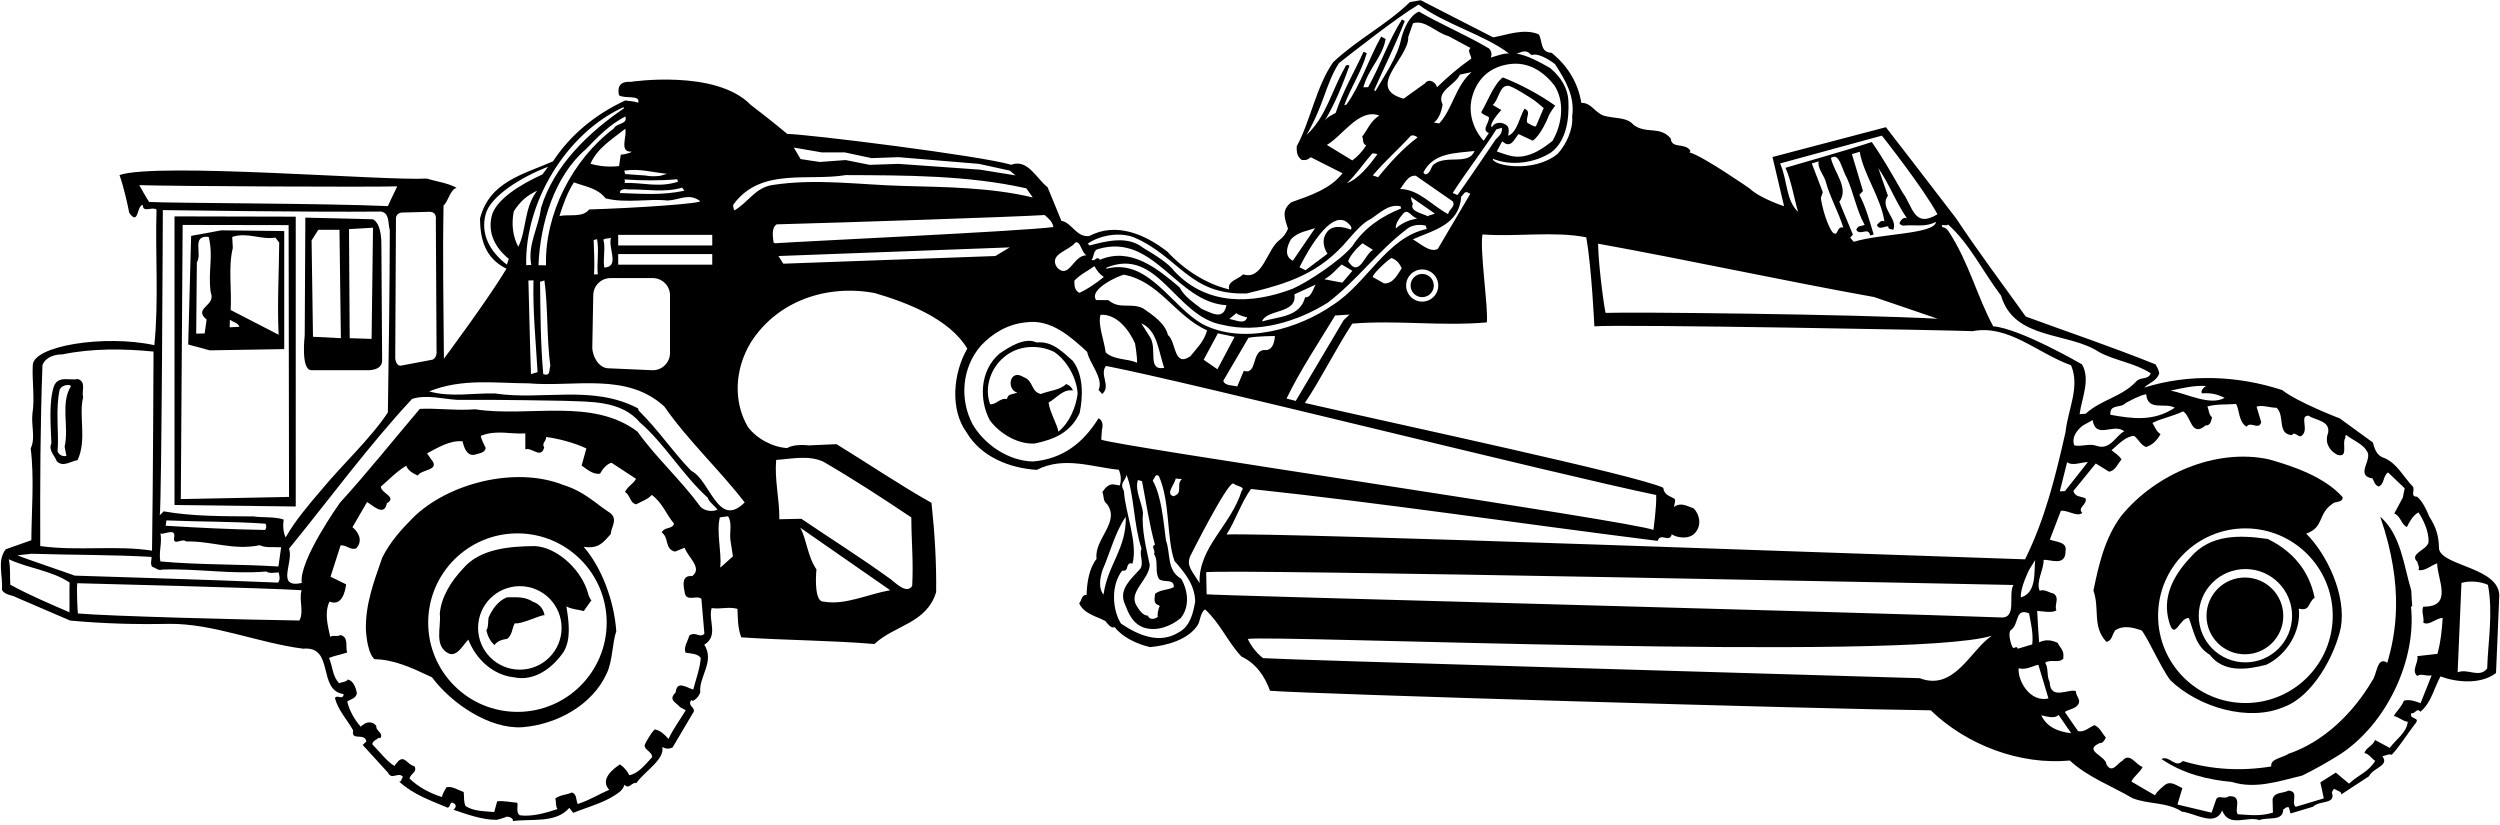 <?xml version="1.0" encoding="UTF-8"?>
<svg xmlns="http://www.w3.org/2000/svg" xmlns:xlink="http://www.w3.org/1999/xlink" width="521pt" height="172pt" viewBox="0 0 521 172" version="1.1">
<g id="surface1">
<path style=" stroke:none;fill-rule:nonzero;fill:rgb(0%,0%,0%);fill-opacity:1;" d="M 508.297 114.434 C 508.246 111.68 507.738 109.984 506.262 107.66 C 505.66 106.137 504.785 104.41 503.738 103.52 C 502.316 103.52 503.191 102.406 502.918 101.496 C 500.645 99.125 499.438 96.293 496.434 95.277 C 495.203 94.723 494.754 93.227 494.523 92.23 L 487.617 87.203 C 487.617 87.203 478.789 83.82 475.617 81.293 C 466.328 78.262 456.188 77.832 446.848 80.777 C 447.891 79.754 449.492 79.414 449.992 77.773 C 449.805 76.906 449.559 76.555 449.23 75.945 C 440.027 72.246 431.422 69.363 422.164 65.969 C 417.746 59.77 412.43 52.703 407.633 45.484 C 402.863 39.215 393.02 26.508 393.02 26.508 L 369.387 32.723 L 371.801 42.969 C 371.801 42.969 366.859 41.402 364.578 39.246 C 364.578 39.246 354.801 32.457 352.109 31.773 L 352.289 31.434 C 351.184 29.637 348.363 31.125 348.172 28.84 C 345.887 26.188 343.164 28 340.449 26.047 C 339.078 24.328 336.289 24.738 334.18 24.094 C 332.246 23.328 331.594 21.395 329.551 21.438 C 328.855 17.246 326.746 13.762 323.363 11.012 C 320.98 10.879 321.516 8.871 320.727 7.191 C 317.688 5.832 314.074 7.273 311.176 7.785 L 296.07 0.043 L 293.844 0.426 C 288.66 5.391 283.102 8.035 277.836 12.953 C 274.305 17.988 273.141 25.105 270.223 30.527 C 270.23 31.73 270.27 32.57 271.277 33.336 C 272.156 33.426 272.484 33.328 273.168 32.766 L 279.781 36.105 C 277.273 39.344 273.145 40.727 269.102 42.152 C 266.918 43.875 267.793 45.602 268.418 47.684 C 268.004 48.66 267.395 49.48 266.582 50.082 C 263.984 52.07 263.148 58.496 259.055 57.172 C 258.098 58.238 255.703 58.531 256.164 60.312 C 251.359 59.199 246.676 56.133 243.297 52.461 C 238.566 48.77 232.555 46.246 226.98 49.195 C 224.305 49.504 223.367 46.379 221.203 46.035 L 218.316 39.02 C 216.004 37.23 214.172 33.023 210.73 34.34 C 204.637 32.48 168.199 27.945 164.066 27.91 C 161.676 25.859 156.422 21.828 156.422 21.828 C 149.137 14.359 131.414 17.059 131.414 17.059 C 129.395 16.953 128.594 17.832 128.984 19.844 C 130.23 20.68 133.48 19.66 133.004 21.406 C 132.133 21.102 131.27 21.074 130.309 20.938 C 124.133 23.785 118.887 28.062 115.234 33.633 C 109.02 36.352 101.984 37.867 100.031 45.555 C 100.074 49.945 101.141 53.844 105.551 55.996 C 101.723 62.398 92.512 74.754 92.512 74.754 C 92.434 63.629 92.23 53.961 92.434 42.824 C 93.406 42.035 93.828 39.426 95.168 39.164 C 93.52 38.168 91.012 37.855 88.902 37.211 C 80.754 37.742 32.688 33.785 24.902 36.48 C 25.66 38.523 26.609 42.574 26.926 44.328 C 28.926 47.203 28.453 42.805 29.77 42.691 C 29.738 44.477 31.699 42.965 32.621 43.68 C 32.328 52.859 33.113 62.562 32.164 71.934 C 21.82 69.68 6.711 72.055 6.824 76.211 C 6.668 79.238 7.262 83.109 6.762 86.168 C 6.469 88.742 7.449 91.289 6.395 93.453 C 7.176 99.605 6.562 106.535 6.531 112.582 L 1.203 114.465 C -0.699 116.883 0.672 120.023 0.391 122.875 C 0.957 124.055 2.488 123.949 3.441 124.516 L 14.613 129.324 C 21.477 129.961 28.234 130.156 35.266 130.008 C 44.477 129.938 53.629 133.934 63.164 135.188 C 69.789 134.547 66.066 143.902 71.617 144.648 C 71.469 146.043 70.195 144.648 69.805 145.477 C 70.398 147.926 72.379 150.027 73.605 152.215 C 73.105 154.566 75.984 152.566 76.355 154.516 L 75.582 155.242 L 80.871 161.039 C 81.641 162.652 82.988 160.758 83.965 161.883 L 83.781 162.223 C 83.645 162.477 83.633 162.906 83.203 162.895 C 86.156 165.629 89.859 166.859 93.281 168.316 C 93.906 168.27 93.738 166.758 94.578 167.43 C 95.215 167.664 94.977 168.516 94.473 168.738 C 97.242 169.684 100.434 170.855 103.488 170.859 C 104.094 170.75 105.379 170.293 105.379 170.293 C 105.32 170.098 106.973 170.168 106.902 171.109 C 110.789 170.582 115.859 171.617 118.645 168.363 L 119.453 169.398 C 123.066 167.961 126.641 167.098 129.312 164.875 C 130.242 163.957 130.047 163.305 130.211 163.613 C 131.195 164.523 131.586 162.988 132.633 163.168 C 134.43 160.641 138.5 158.352 138.043 155.652 C 138.676 156.098 139.387 156.098 140.145 155.801 L 144.383 148.633 C 145.32 147.5 143.094 147.176 144.059 145.891 L 144.395 146.074 C 145.074 145.727 145.605 145.141 145.934 144.336 C 145.578 141.031 149.031 137.863 146.77 134.355 C 149.836 132.512 147.523 129.301 148.309 126.723 C 150.172 127.016 151.828 126.375 153.684 126.883 C 153.773 128.844 153.719 130.777 154.473 132.82 C 163.75 133.445 172.977 133.441 182.227 134.211 C 186.5 130.23 193.09 129.957 195.094 123.391 C 195.172 117.262 194.797 111.051 194.121 104.793 C 187.461 101.043 180.773 96.52 174.332 92.562 L 168.516 92.82 C 168.516 92.82 165.559 92.43 164.066 93.375 C 161.039 93.219 157.648 91.395 155.852 88.953 C 152.781 83.699 153.094 76.934 156.465 71.375 C 161.906 62.781 172.188 59.195 182.266 61.066 C 188.879 62.988 197.855 66.395 201.582 72.66 C 198.633 77.734 197.934 85.332 201.426 90.102 C 204.457 95.227 210.41 97.559 216.059 97.922 C 221.781 94.992 227.754 97.391 233.16 97.895 C 233.645 99.027 233.695 100.148 233.363 101.172 L 232.316 100.988 C 231.164 100.695 230.316 101.66 229.73 102.547 C 230.133 103.418 229.781 104.379 230.688 105.027 C 233.543 108.855 227.977 112.305 228.52 116.473 C 226.973 118.426 226.52 121.402 226.441 123.984 C 225.414 123.867 225.441 125.137 224.906 125.723 C 225.852 127.922 228.566 128.457 230.348 129.414 C 230.801 129.988 231.629 131.086 232.285 130.676 C 233.922 132.812 236.895 134.191 239.648 134.855 C 242.906 134.586 247.523 133.414 249.574 130.312 C 250.16 129.426 250.125 127.66 251.137 127.004 C 254.258 129.828 255.879 133.812 258.695 136.801 C 261.77 138.293 263.523 140.82 264.676 143.953 C 271.973 144.602 379.785 147.785 402.367 148.031 C 409.875 155.289 421 159.473 431.355 158.492 C 435.02 161.938 440.039 163.766 444.438 166.352 C 447.82 167.676 451.621 167.102 454.723 169.152 C 457.512 169.453 461.598 172.414 463.102 168.91 C 464.559 172.59 468.254 169.988 470.871 170.906 C 472.504 170.203 475.809 171.27 475.82 168.707 C 476.477 168.297 476.465 168.125 477 168.25 L 477.344 169.531 L 482.035 168.121 C 483.387 166.719 486.887 167.727 485.953 165.098 C 486.176 164.887 486.168 164.395 486.531 164.426 C 486.996 164.785 488.195 164.992 487.875 165.586 L 493.691 161.777 C 494.562 159.957 498.016 159.629 496.48 157.602 C 497.152 157.473 497.875 157.043 498.449 157.297 C 500.16 155.434 501.59 153.086 503.223 150.965 C 504.711 149.309 501.957 150.066 502.516 148.617 C 503.371 148.859 503.629 147.359 504.418 148.332 C 506.738 146.355 507.258 143.359 508.598 140.969 C 511.875 142.188 516.934 142.727 520.172 140.262 L 520.836 124.512 C 521.305 118.266 509.035 118.055 508.297 114.434 Z M 171.672 125.379 C 169.836 125.555 169.938 120.789 170.148 118.664 C 168.273 115.965 168.043 112.129 166.754 109.957 C 173.203 114.41 179.059 118.543 185.512 122.996 C 180.859 123.828 176.098 126.18 171.672 125.379 Z M 161.754 95.844 C 164.621 95.691 168.457 94.754 171.598 96.223 C 177.961 99.922 183.617 103.617 189.922 107.832 C 189.938 113.082 190.383 116.922 190.098 122.121 C 188.926 123.895 186.633 121.457 185.539 120.652 C 179.367 116.184 173.16 112.297 167.004 108.113 L 162.418 108.211 C 162.441 103.801 161.391 100.07 161.754 95.844 Z M 459.746 80.453 C 459.242 80.676 458.465 81.621 458.926 81.977 C 460.801 81.84 462.105 82.16 463.609 82.914 C 460.566 84.609 455.91 82.102 452.359 81.395 C 454.566 80.945 457.406 80.234 459.746 80.453 Z M 447.262 82.145 C 447.578 85.812 451.234 83.793 453.223 84.969 C 448.785 87.934 444.246 87.238 439.816 86.441 C 439.543 84.109 442.117 85.109 442.922 84.016 C 444.035 83.469 445.594 82.504 447.262 82.145 Z M 432.289 92.82 C 431.633 91.102 432.883 89.59 434.094 88.656 L 436.105 87.555 C 436.777 91.684 440.586 88.055 442.703 89.902 C 441.227 90.418 439.809 93.969 436.934 92.914 C 435.488 92.355 433.809 93.145 432.289 92.82 Z M 435.109 96.301 L 430.328 102.355 L 429.27 102.391 L 430.785 96.324 C 431.965 97.176 433.691 96.305 435.109 96.301 Z M 405.961 46.766 C 410.527 50.863 413.133 56.469 417.023 61.621 C 419.758 70.953 431.062 69.117 437.453 73.375 C 440.844 75.199 444.875 75.621 448.23 77.805 C 447.605 79.273 446.145 78.434 445.188 79.5 C 442.121 82.766 437.934 83.242 434.641 86.219 L 433.387 86.312 C 433.855 82.906 435.691 79.09 433.895 75.938 C 433.895 75.938 420.992 68.449 415.391 68.004 C 412.09 61.969 410.324 54.688 406.129 48.277 C 405.387 47.223 404.863 47.379 404.863 47.379 C 404.078 46.41 405.836 47.301 405.961 46.766 Z M 370.973 34.059 L 392.191 28.266 C 392.191 28.266 400.973 39.391 403.766 44.656 C 398.836 47.629 398.672 43.062 396.52 40.16 C 394.309 36.352 392.574 33.18 390.078 29.598 C 383.941 31.613 374.586 34.203 372.09 34.973 C 373.281 37.523 373.973 41.68 374.715 44.152 C 372.121 41.664 372.562 37.699 370.973 34.059 Z M 383.316 42.066 C 385.426 39.16 382.188 35.945 381.551 32.871 L 382.266 32.656 C 383.469 32.648 383.984 35.547 384.848 36.992 C 386.262 40.047 386.898 43.828 388.594 46.871 C 387.77 47.191 387.195 46.938 386.844 47.895 C 387.684 49.273 389.316 47.152 389.754 49.078 L 390.473 48.863 C 389.551 45.805 388.797 43.047 387.492 40.598 L 388.246 39.805 L 385.938 32.121 L 387.566 31.629 C 388.289 36.172 392.07 41.426 392.703 46.133 C 392.027 45.77 391.531 46.484 391.156 46.883 C 391.57 48.035 392.781 47.105 393.512 47.168 C 393.449 47.898 394.23 47.664 394.523 47.93 C 395.688 45.664 391.562 43.281 393.445 40.801 L 391.426 35.016 C 393.836 38.551 395.023 42.027 397.414 45.5 C 396.734 45.137 396.156 45.809 395.855 46.465 C 395.91 46.875 396.34 46.887 396.594 47.023 C 399.141 46.758 401.121 47.441 403.457 46.238 C 403.234 48.805 391.898 48.648 386.316 50.395 C 385.707 49.645 385.574 49.531 385.574 49.531 C 385.574 49.531 385.945 49.156 386.145 48.887 Z M 377.574 34.062 L 379.008 33.633 C 378.711 35 380.066 36.441 380.477 37.809 C 381.207 40.711 383.246 44.43 384.145 47.426 C 382.609 47.035 383.223 49.551 381.879 48.391 C 380.25 46.039 379.344 41.129 379.492 41.156 L 379.871 40.047 Z M 390.555 61.902 L 403.816 66.426 C 386.203 65.469 339.18 64.98 334.633 65.207 C 334.535 65.594 333.137 56.074 333.039 50.781 C 352.188 54.258 371.34 58.445 390.555 61.902 Z M 330.582 49.461 C 331.703 55.797 332.266 68.008 332.266 68.008 C 337.594 67.543 407.688 68.828 411.078 69.016 C 418.523 67.559 424.605 73.613 431.605 76.125 C 433.535 80.66 430.918 85.422 430.461 90.031 C 428.352 99.328 426.219 108.062 422.027 116.562 C 395.074 115.715 266.332 110.934 255.605 111.391 C 257.496 108.477 258.688 104.641 260.707 101.902 C 288.949 104.922 316.621 109.105 345.469 112.723 C 346.039 110.848 347.906 113.27 348.395 111.348 C 349.383 112.043 352.098 112.578 353.375 110.914 C 354.672 109.32 354.156 107.133 352.941 105.934 C 351.602 105.484 350.355 104.652 348.996 105.559 C 348.555 105.973 349.328 104.535 349.02 103.988 C 348.051 103.355 346.809 103.23 346.621 101.652 C 341.383 99.109 291.465 88.473 271.938 83.973 C 275.223 79.082 278.359 72.742 281.812 67.445 C 291.02 66.668 300.445 68.027 309.852 67.188 C 310.215 64.383 308.328 51.953 308.957 48.855 C 315.867 49.406 323.93 48.121 330.582 49.461 Z M 424.133 116.715 C 423.863 119.137 424.484 123.566 421.145 124.496 C 420.969 122.492 422.934 118.637 422.934 118.637 Z M 238.172 64.227 C 235.539 63.027 233.297 64.555 230.992 62.547 L 228.434 62.535 C 226.824 60.25 233.277 57.391 234.227 57.246 C 241.691 58.695 244.812 65.781 251.562 68.863 C 250.867 71.273 249.453 72.48 248.066 74.246 C 244.531 76.656 245.168 71.211 243.402 69.824 C 242.809 67.379 240.32 65.711 238.172 64.227 Z M 242.617 76.664 C 239.047 77.309 241.184 72.836 239.73 70.359 L 237.84 67.379 C 241.195 68.855 241.371 72.992 242.617 76.664 Z M 236.969 75.594 C 234.996 74.695 232.121 75.059 230.43 73.438 C 230.059 70.781 228.754 67.621 229.352 65.598 C 232.844 65.398 235.402 68.961 236.551 71.598 C 236.551 71.598 237.008 74.301 236.969 75.594 Z M 253.805 69.469 L 257.289 70.199 L 253.711 76.953 L 250.844 74.973 Z M 260.188 70.391 C 262.07 70.039 265.684 70.02 265.684 70.02 C 265.684 70.02 265.652 73.223 263.512 72.945 C 260.754 72.992 262.105 78.195 259.207 77.289 L 257.84 80.539 C 256.902 80.254 255.262 80.465 254.93 79.355 Z M 250.633 67.555 C 244.074 63.914 239.344 53.719 230.586 55.996 L 230.527 55.801 C 241.379 51.262 244.871 65.977 254.762 67.691 C 262.277 69.551 270.512 66.938 276.672 63.098 C 282.855 58.398 287.082 52.371 293.266 47.676 C 294.348 46.781 296.113 46.75 297.117 47.016 L 297.332 47.73 C 289.039 49.441 284.945 58.98 277.797 63.539 C 270.633 68.531 259.129 71.961 250.633 67.555 Z M 229.242 54.129 C 228.477 53.223 228.305 54.551 227.477 54.16 C 228.031 53.641 227.75 52.23 228.793 51.918 C 240.516 48.398 245.113 62.992 255.594 63.605 C 254.957 66.922 252.363 65.145 250.43 64.379 C 248.746 63.035 246.824 61.84 245.809 59.871 C 241.234 55.992 235.672 51.414 229.242 54.129 Z M 256.176 66.484 L 257.652 65.262 C 257.797 65.504 259.035 65.953 259.906 66.145 C 259.406 67.785 257.418 66.609 256.176 66.484 Z M 269.754 61.344 L 274.246 59.281 C 273.875 59.465 273.34 62.18 271.992 61.945 C 270.898 66.109 266.516 65.934 263 66.992 C 263.98 64.352 270.359 65.492 269.754 61.344 Z M 281.84 56.434 L 279.742 58.91 L 275.977 58.195 C 277.398 57.484 278.426 56.18 279.598 55.117 Z M 280.953 54.426 C 281.422 53.148 282.758 51.684 283.945 50.688 L 286.145 52.086 C 284.398 52.895 283.254 58.066 280.953 54.426 Z M 294.039 28.27 C 294.496 28.133 294.883 28.23 295.43 28.637 C 292.523 30.785 289.68 33.844 287.199 36.93 L 286.09 36.555 C 288.766 33.406 291.262 31.309 294.039 28.27 Z M 280.688 38.176 C 282.477 36.574 284.188 34 285.992 31.969 C 286.355 32 286.703 31.969 287.039 32.148 C 285.289 34.594 283.059 37.32 280.688 38.176 Z M 306.613 12.211 C 304.152 13.945 301.77 15.938 299.465 18.191 C 299.359 17.371 297.91 16.102 296.949 17.387 L 292.508 20.566 C 284.379 18.324 293.711 12.039 293.473 7.711 L 294.465 4.855 C 296.984 4.027 299.16 6.781 301.867 7.531 L 306.441 9.992 C 305.715 10.637 306.594 11.438 306.613 12.211 Z M 311.078 21.875 C 312.379 20.773 312.488 17.828 314.211 17.883 C 314.859 17.688 319.375 20.66 319.375 20.66 C 319.715 20.844 321.125 21.996 321.707 22.516 L 320.086 26.34 C 319.461 26.387 318.875 25.852 318.301 25.598 C 317.84 24.531 319.234 23.262 317.703 22.656 C 316.66 24.387 316.199 27.578 314.285 28.297 C 314.363 27.848 314.602 26.992 314.172 26.27 C 313.188 25.359 311.535 25.289 310.914 26.539 C 310.133 25.855 312.875 22.922 312.875 22.922 Z M 311.828 26.977 L 313 26.621 C 313.094 27.871 312.434 28.285 311.68 29.078 C 311.68 29.078 305.797 37.832 303.734 40.652 L 302.742 40.215 C 305.539 35.824 309.434 30.82 311.828 26.977 Z M 299.637 51.867 C 298.062 52.766 295.949 50.703 294.426 49.883 C 298.746 47.945 304.109 46.902 304.527 40.953 C 305.098 40.5 305.211 39.684 306.074 40.207 L 306.414 40.387 Z M 299.734 59.504 C 299.734 61.355 298.234 62.855 296.383 62.855 C 294.535 62.855 293.035 61.355 293.035 59.504 C 293.035 57.652 294.535 56.152 296.383 56.152 C 298.234 56.152 299.734 57.652 299.734 59.504 Z M 294.047 41.051 L 298.895 44.422 C 299.445 44.609 297.461 44.852 297.605 45.094 C 296.332 44.41 293.676 44.074 294.457 42.418 C 294.086 41.902 294.047 41.051 294.047 41.051 Z M 298.875 34.203 C 298.109 34.719 298.215 36.246 296.961 36.34 L 296.629 35.941 C 298.777 31.746 303.312 31.949 307.285 31.465 C 306.141 34.508 301.473 32.215 298.875 34.203 Z M 299.949 25.715 L 298.836 25.555 C 299.867 24.746 300.438 23.23 300.633 21.754 C 299.215 18.914 303.328 17.742 304.234 15.555 L 306.68 15.031 C 303.344 17.879 302.684 22.766 299.949 25.715 Z M 295.059 36.629 L 302.773 41.98 C 303.34 43.156 302.02 43.484 301.789 44.617 C 298.422 42.859 295.688 39.422 291.773 39.391 C 292.574 38.512 293.367 36.426 295.059 36.629 Z M 295.375 45.48 C 295.18 45.535 294.66 45.695 294.66 45.695 C 293.449 45.914 291.898 46.664 290.902 47.605 C 290.715 46.738 291.656 45.391 292.348 44.613 C 293.422 43.227 294.133 45.355 295.375 45.48 Z M 292.117 55.902 C 291.191 57.316 290.32 59.141 288.449 59.062 L 286.059 57.723 C 286.234 56.887 289.355 54.031 289.984 53.773 C 291.094 54.148 291.691 54.965 292.117 55.902 Z M 278.246 65.746 L 281.242 65.559 L 280.027 66.703 L 270.035 83.551 L 268.113 83.062 C 270.91 77.254 274.875 71.305 278.246 65.746 Z M 318.504 10.91 L 319.176 11.488 C 320.375 10.988 322.512 12.191 324.066 13.359 C 326.328 16.867 328.234 20.129 327.637 24.285 C 327.883 26.77 326.516 30.02 324.582 32.09 C 319.453 36.195 310.957 34.461 311.109 33.086 C 314.996 34.688 319.883 33.93 323.215 31.789 C 326.473 29.395 327.043 24.676 326.852 20.973 C 326.734 18.449 325.301 16.039 323.031 14.164 C 320.727 12.871 318.422 11.574 316.023 11.16 C 316.648 11.113 317.488 10.363 318.504 10.91 Z M 323.895 17.742 C 326.078 20.992 325.656 25.734 323.547 29.348 C 321.719 30.82 319.434 32.43 316.863 32.633 C 315.141 32.797 313.59 32.129 311.93 31.562 L 313.066 29.441 C 314.824 31.047 315.527 29.129 316.445 27.93 L 319.418 29.312 C 321.086 28.242 322.594 24.523 322.594 24.523 C 322.879 23.586 324.109 22.008 324.109 22.008 C 320.695 19.625 317.055 17.664 313.188 16.129 C 311.227 17.641 309.977 21.281 308.688 23.375 C 308.992 23.922 309.742 24.051 310.27 24.391 C 310.539 25.516 308.578 27.027 310.277 27.727 L 309.199 29.328 C 307.219 27.223 305.812 23.703 306.812 20.141 C 307.902 16.258 310.625 13.895 314.625 13.355 C 318.59 12.82 321.719 14.988 323.895 17.742 Z M 276.02 25.234 C 278.211 21.664 279.82 17.562 281.223 13.73 C 280.977 13.379 280.391 13.555 280.312 14.008 C 277.43 19.062 276.434 24.258 272.273 28.137 C 275.973 21.77 276.234 17.555 279.035 13.152 C 281.836 10.953 291.234 3.555 295.633 0.953 C 301.211 5.102 309.301 7.215 314.453 11.133 C 312.969 11.152 312.18 11.605 310.664 11.988 C 310.965 11.328 310.832 10.66 310.312 10.105 C 305.473 7.23 300.371 5.141 295.719 2.422 C 293.824 3.203 292.652 5.684 292.047 7.926 C 291.262 11.926 288.547 15.652 286.641 18.992 L 286.363 18.789 C 288.559 13.801 290.707 9.605 292.758 4.375 L 292.164 4.055 C 289.316 8.531 287.75 13.477 285.113 18.172 L 284.125 18.188 C 285.211 14.238 288.074 11.957 288.77 8.129 L 287.84 7.629 C 285.203 12.324 283.559 17.719 280.594 21.801 L 280.141 21.938 C 281.547 18.109 283.727 14.969 284.832 11.086 L 284.172 10.785 C 282.242 14.988 279.84 19.047 278.348 23.543 C 277.496 24.012 276.605 24.352 276.02 25.234 Z M 276.516 30.199 C 279.844 28.277 283.219 22.504 287.453 24.074 C 285.656 25.18 285.047 26.926 283.879 28.484 C 284.227 29.16 283.797 29.859 284.707 30.293 C 283.941 31.52 282.984 32.586 281.816 33.434 Z M 280.633 46.254 C 281.012 46.566 281.934 47.254 281.535 47.859 C 280.09 47.301 277.484 46.664 276.371 48.633 C 275.43 49.98 275.871 51.691 276.652 52.879 L 272.074 56.312 L 270.824 55.695 C 270.824 55.695 276.652 43.402 280.633 46.254 Z M 269.062 49.832 C 270.527 48.328 272.449 48.105 274.059 47.551 L 269.426 54.34 C 267.578 53.402 268.152 51.398 269.062 49.832 Z M 236.289 49.453 C 245.836 53.555 247.836 61.555 259.836 61.152 C 268.309 59.105 274.969 57.129 281.113 49.766 C 282.605 48.066 284.074 46.391 285.691 45.621 C 287.535 44.426 289.355 42.461 291.859 42.984 L 291.996 43.441 C 287.812 45.121 284.277 47.535 281.797 51.332 C 279.285 54.34 272.539 58.801 269.398 60.172 C 260.867 63.441 251.566 63.68 244.828 56.617 C 243.508 54.812 240.652 53.113 238.223 51.641 C 234.969 49.07 230.629 50.23 227.074 51.156 L 226.676 50.781 C 229.203 49.027 233.246 48.309 236.289 49.453 Z M 228.086 55.469 C 228.574 56.387 229.152 57.137 230.039 57.723 C 228.387 59.07 226.496 60.348 224.93 61.031 C 223.891 60.422 223.938 59.625 223.887 58.508 C 225.062 57.23 226.68 56.461 228.086 55.469 Z M 224.059 50.574 C 225.172 50.023 225.289 52.547 226.41 53.203 C 223.637 53.184 222.836 58.324 220.289 55.754 C 218.438 52.898 222.801 52.301 224.059 50.574 Z M 171.234 31.754 L 176.035 31.754 L 181.633 32.953 L 187.234 32.754 L 204.035 34.152 L 210.434 35.555 L 211.633 36.555 L 204.234 35.355 L 187.234 34.152 L 181.234 34.355 L 176.234 33.355 L 170.836 33.754 L 166.836 33.152 L 165.434 30.754 Z M 124.574 57.168 L 123.801 57.188 C 123.938 54.805 123.793 52.434 123.715 50.043 L 124.43 49.828 C 124.867 52.465 124.355 54.535 124.574 57.168 Z M 127.234 57.953 L 136.031 57.953 C 138.02 57.953 139.633 59.566 139.633 61.555 L 139.633 73.555 C 139.633 75.543 138.02 77.156 136.031 77.156 L 126.832 76.754 C 124.844 76.754 123.434 74.344 123.434 72.355 L 123.633 61.555 C 123.633 59.566 125.246 57.953 127.234 57.953 Z M 125.93 55.766 C 125.621 53.801 126.246 51.625 125.738 49.93 C 126.461 49.5 127.27 49.828 127.367 49.441 C 126.574 51.527 129.289 55.609 125.93 55.766 Z M 128.832 55.152 L 128.832 52.953 L 148.434 52.953 L 148.434 55.152 Z M 128.832 51.152 L 128.832 48.953 L 148.434 48.953 L 148.434 51.152 Z M 145.816 41.84 C 147.262 42.402 131.656 43.395 122.785 43.648 C 121.398 45.414 118.672 44.602 116.594 45.012 C 117.355 42.582 118.246 40.113 119.598 38 C 122.004 38.91 124.492 39.16 126.211 41.34 C 130.438 42.414 135.16 41.352 139.129 41.789 C 141.648 41.672 143.477 40.199 145.816 41.84 Z M 142.633 39.746 C 137.891 40.742 133.879 40.387 129.215 40.227 C 129.043 39.426 130.297 39.332 130.766 39.477 C 134.574 39.395 138.508 40.203 142.156 39.105 Z M 141.289 37.875 C 137.203 39.176 134.012 38.004 130.074 38.121 C 130.379 37.957 130.195 37.586 130.137 37.391 C 133.766 37.652 137.465 37.676 141.133 37.355 Z M 139.016 36.215 L 137.582 36.645 C 136.598 36.762 135.492 36.777 134.508 36.574 L 130.301 36.277 L 130.086 35.562 C 133.348 35.078 135.797 35.906 139.016 36.215 Z M 131.449 31.602 C 132.078 31.555 130.703 32.18 129.367 32.227 L 129.016 34.605 C 127.031 34.848 124.992 34.68 123.051 34.125 C 124.48 30.855 127.613 28.992 130.305 26.836 C 130.707 28.414 129.039 31.613 131.449 31.602 Z M 130.316 24.273 C 130.891 25.949 128.445 25.617 127.938 26.762 C 119.246 33.277 113.504 44.66 113.789 55.297 L 112.219 55.27 C 112.562 46.719 115.465 36.758 122.129 31.062 C 124.617 28.469 127.059 25.961 130.316 24.273 Z M 114.688 76.258 C 114.355 77.277 114.773 78.43 113.219 77.977 C 112.637 71.547 112.633 65.156 112.547 58.723 L 113.457 58.449 C 114.234 64.109 113.898 70.316 114.688 76.258 Z M 129.941 22.328 L 130.02 22.586 C 122.711 27.555 115.422 34.5 112.75 43.324 C 112.234 47.527 109.918 50.922 110.715 55.227 L 109.66 55.258 C 109.344 42.148 118.012 27.758 129.941 22.328 Z M 112.027 77.551 L 110.656 77.965 C 110.422 71.504 110.301 64.723 110.121 58.457 L 111.18 58.422 C 111.023 65.004 111.645 70.852 112.027 77.551 Z M 108.012 51.422 C 106.891 49.348 106.535 46.754 107.07 44.035 C 108.488 41.906 109.66 40.844 111.953 39.73 C 109.18 43.262 109.746 47.988 108.012 51.422 Z M 101.234 44.555 C 102.234 40.953 108.434 36.953 114.234 34.754 L 113.031 36.355 C 108.633 38.355 103.234 41.555 102.434 45.152 C 101.672 48.574 103.156 51.613 106.031 53.953 L 105.633 55.152 C 102.074 52.441 100.07 48.742 101.234 44.555 Z M 83.988 44.289 L 89.504 44.141 C 91.121 44.141 90.828 45.762 90.828 45.762 L 90.977 73.055 C 91.121 74.672 90.094 74.965 90.094 74.965 L 83.84 76.145 C 82.516 76.586 82.367 74.672 82.367 74.672 L 82.516 45.906 C 82.367 44.141 83.988 44.289 83.988 44.289 Z M 31.078 42.086 C 30.434 41.152 29.031 38.582 29.031 38.582 C 35.137 38.809 77.941 39.012 82.785 38.836 C 81.832 40.754 80.832 42.953 80.832 42.953 C 67.832 42.355 35.434 42.355 31.078 42.086 Z M 52.824 107.621 C 46.566 107.582 40.047 107.625 34.117 106.566 L 33.297 107.379 C 33.699 104.703 33.934 43.785 33.934 43.785 C 33.934 43.785 64.812 44.234 78.758 44.094 C 81.367 43.805 80.797 46.734 81.234 47.953 C 81.211 60.172 81.023 73.117 80.832 85.953 C 77.273 91.355 71.262 96.898 66.996 102.086 C 64.523 104.957 61.422 108.59 59.535 111.996 C 59.027 111.012 58.922 109.48 59.129 108.281 C 57.301 107.625 54.688 107.914 52.824 107.621 Z M 33.441 111.172 C 34.055 111.555 36.797 109.809 36.277 112.094 C 36.094 113.852 38.039 112.062 38.77 112.836 C 44.133 112.719 48.652 114.766 54.129 113.617 C 55.379 114.238 57.066 113.945 58.59 114.055 L 58.02 118.059 C 49.84 117.535 41.527 117.758 33.418 117 C 33.047 115.051 33.816 113.117 33.441 111.172 Z M 34.523 109.566 L 34.684 108.453 C 41.734 108.75 48.449 108.652 55.34 109.137 C 55.562 109.641 55.547 110.07 55.234 110.445 C 48.098 110.32 41.609 109.996 34.523 109.566 Z M 8.848 76.098 C 9.48 74.418 11.434 73.832 13.004 73.855 C 19.152 72.578 25.777 72.648 31.996 73.266 C 31.996 73.266 31.891 101.98 31.68 114.754 C 24.227 113.586 16.098 114.891 8.387 113.797 C 8.348 100.676 8.383 88.734 8.848 76.098 Z M 14.469 127.602 C 10.441 125.848 5.973 123.965 2.145 121.852 C 2.027 120.039 2.215 118.066 1.828 116.551 C 6.031 118.48 10.773 118.902 14.504 121.402 C 14.43 123.273 14.523 125.738 14.469 127.602 Z M 3.641 115.723 C 4.395 115.637 6.598 115.402 6.598 115.402 C 15.129 115.68 23.266 115.578 31.574 116.062 C 31.641 116.754 31.258 117.367 31.688 118.09 C 32.812 118.531 32.867 118.941 33.926 118.695 C 41.098 118.457 48.223 119.723 55.492 119.102 C 56.145 119.617 57.316 119.266 58.109 119.309 C 58.156 119.934 58.523 120.676 57.961 121.414 C 45.156 120.859 15.484 119.957 15.484 119.957 C 15.766 119.945 4.488 116.176 3.641 115.723 Z M 62.395 129.312 C 52.633 129.191 22.363 128.414 16.227 127.844 C 16.164 127.262 15.938 122.844 16.105 121.543 C 16.105 121.543 56.316 122.547 62.84 123 C 62.262 125.094 63.398 127.449 62.395 129.312 Z M 143.641 132.453 C 143.367 133.672 142.41 134.742 142.867 136.023 C 143.98 136.188 145.488 136.23 146.039 137.129 C 145.867 139.383 145.027 141.555 144.469 143.711 C 142.977 143.234 141.039 141.758 140.812 144.309 C 139.152 145.875 140.945 146.402 141.73 147.371 L 142.918 148.008 C 141.738 149.996 140.355 151.762 139.32 153.988 C 138.57 153.148 137.652 152.219 136.453 152.012 C 135.656 152.676 134.492 154.941 134.492 154.941 C 133.789 156.148 135.887 156.512 135.914 157.781 C 134.516 159.266 133.102 161.184 131.152 161.555 C 130.664 160.637 130.086 159.887 129.199 159.301 C 127.773 160.227 124.953 162.422 126.953 164.59 C 124.754 165.535 123.039 166.688 120.391 167.559 C 120.004 166.75 120.258 165.465 119.172 165.152 C 118.059 165.703 116.941 165.539 115.715 166.406 C 115.973 167.039 115.691 167.762 116.164 168.613 C 113.84 169.383 110.906 170.262 108.316 169.906 C 107.473 169.234 108.004 168.156 107.812 167.289 C 106.438 167.203 105.051 166.84 103.605 166.988 L 103 169.23 C 101.027 169.043 98.699 169.102 97.016 167.977 C 96.57 166.973 96.773 165.988 96.629 165.039 C 95.457 164.68 94.34 163.809 93.066 164.051 C 92.699 164.727 92.188 165.379 92.121 166.109 C 89.605 165.301 87.254 164.09 85.352 162.25 C 85.535 161.199 87.07 160.879 86.355 159.676 C 84.836 159.352 84.379 157.355 82.988 158.629 C 82.758 159.051 82.367 159.168 82.227 159.637 C 80.68 158.754 79.129 156.66 77.605 155.133 C 77.539 154.441 78.516 154.148 78.961 153.73 L 79.215 153.867 C 80.105 152.82 78.145 152.203 78.453 151.328 C 77.793 150.32 76.371 150.32 75.617 151.113 C 75.336 151.129 75.266 151.363 75.238 151.512 C 73.863 150.008 72.742 147.93 72.367 146.199 C 73.07 145.703 74.363 145.527 74.359 144.32 C 74.168 143.457 73.68 141.828 72.48 141.617 C 72.145 142.148 71.281 142.121 70.652 142.383 C 69.258 140.812 69.414 139.203 68.57 137.113 C 69.703 136.633 71.133 136.414 72.348 135.977 C 71.93 134.824 72.746 132.805 70.973 132.344 C 70.25 132.773 69.535 132.281 68.812 132.711 C 68.359 130.504 67.539 127.766 68.664 125.371 C 71.172 126.391 71.926 123.469 72.129 121.773 L 68.883 120.191 L 70.973 113.672 C 72.117 113.469 73.09 114.809 74.27 114.242 C 75.762 112.59 74.566 110.746 73.453 109.871 L 76.492 104.629 C 77.594 105.219 80.078 107.812 80.617 104.883 C 82.848 103.57 79.43 102.824 79.363 101.422 C 80.887 100.113 82.664 98.23 84.656 97.062 C 85.035 98.086 86.051 98.633 87.047 99.113 C 87.844 97.738 91.855 98.098 89.859 95.715 L 88.996 94.484 C 91.203 93.324 93.77 91.699 96.406 91.973 C 96.727 93.508 97.488 95.34 99.273 94.66 C 100.055 94.426 101.023 94.348 101.227 93.363 C 100.84 92.559 100.391 91.77 100.184 90.84 C 103.406 89.516 106.41 90.531 109.473 90.32 L 109.48 93.656 C 110.809 93.113 112.73 95.73 113.406 93.258 C 112.832 92.293 113.828 92.062 113.816 91.074 C 116.172 91.359 119.633 92.238 122.199 93.453 L 121.211 97.02 C 122.285 97.762 123.648 98.984 125.055 98.703 C 125.602 97.688 126.445 96.723 127.426 96.43 L 132.551 99.789 C 131.961 100.891 130.805 101.305 130.254 102.539 C 131.355 103.129 131.219 104.805 132.586 105.102 C 133.68 104.488 134.98 104.098 135.828 103.137 C 138.121 104.859 138.684 106.965 140.469 109.125 C 140.066 110.383 138.578 109.691 137.895 110.965 C 139.496 112.043 138.418 114.355 140.66 114.961 L 142.684 114.141 C 143.254 116.027 146.516 118.387 144.25 120.059 C 142.125 119.844 142.348 121.766 142.668 123.305 C 142.879 125.656 145.254 123.875 146.172 124.809 L 146.793 132.074 C 145.816 133.078 144.984 131.484 143.641 132.453 Z M 146.035 105.676 C 141.82 99.914 136.684 95.352 132.867 89.965 C 123.398 82.797 110.258 87.031 99.016 85.297 C 95.133 85.609 90.914 85.031 87.488 85.207 C 81.824 91.879 76.57 98.5 70.852 104.762 C 70.852 104.762 62.207 116.871 62.887 121.496 C 57.41 122.645 61.25 117.23 60.238 114.34 C 68.75 103.902 76.801 92.891 85.871 83.137 C 88.848 82.172 92.195 83.156 95.375 83.336 C 103.5 83.25 117.656 83.531 117.656 83.531 C 122.836 83.75 129.473 83.391 133.355 88.043 C 138.41 92.348 142.254 99.004 147.516 103.742 C 147.684 104.543 148.844 105.332 149.527 106.191 C 148.738 106.641 147.105 106.637 146.035 105.676 Z M 150.109 118.297 C 150.41 114.801 149.254 110.961 150.016 107.82 L 151.723 107.59 C 152.648 109.016 151.992 110.848 152.219 112.555 L 152.742 115.945 Z M 155.188 104.703 C 149.621 110.281 148.055 100.102 144.047 98.109 C 140.145 94.098 137.242 89.645 133.105 85.562 L 132.969 85.105 C 123.438 80.09 113.031 83.5 103.137 81.996 C 98.559 81.883 93.945 82.844 89.445 81.566 C 96.285 78.801 103.137 79.867 110.172 79.887 C 119.719 80.711 130.613 77.508 138.465 84.734 C 143.25 91.676 150.051 98.012 155.188 104.703 Z M 153.031 43.855 C 153.031 43.855 152.531 42.754 152.996 42.418 C 158.684 34.887 168.363 37.801 176.277 36.488 C 188.863 36.543 201.707 36.52 213.887 39.25 L 215.234 41.152 C 206.582 39.066 197.098 38.992 188.434 38.754 C 179.211 38.543 170.215 37.105 160.789 38.586 C 157.352 39.195 155.77 42.32 153.031 43.855 Z M 161.199 50.496 C 161.117 49.527 160.664 47.535 161.848 46.754 C 174.809 46.41 211.934 45.195 217.711 44.812 C 218.488 45.5 219.328 46.172 219.531 47.316 C 212.836 48.191 169.34 50.184 161.473 50.699 Z M 163.234 54.953 L 162.234 53.355 L 210.434 51.555 L 207.434 53.355 Z M 229.496 91.609 C 229.562 90.883 229.582 90.234 229.648 89.508 C 229.648 89.508 230.215 87.844 228.941 87.164 C 225.734 92.316 221.48 95.652 215.25 96.176 C 210.176 96.066 205.18 92.668 202.703 88.441 C 199.91 83.172 200.477 76.543 204.441 72.016 C 206.863 69.441 210.105 67.473 213.988 67.16 C 219.043 66.492 223.129 70.164 226.562 73.324 C 226.945 75.551 230.074 78.871 228.945 81.27 L 229.695 82.109 C 231.617 80.465 229.043 78.043 230.496 76.258 C 248.141 79.691 324.027 98.785 345.152 103.16 C 345.25 105.617 344.57 110.438 344.57 110.438 C 340.555 108.66 230.672 92.68 229.496 91.609 Z M 244.547 103.422 C 242.82 102.875 244.812 100.996 245.004 99.734 L 246.312 99.836 C 244.965 101.023 246.742 102.691 244.547 103.422 Z M 240.488 115.434 C 241.52 116.969 240.547 119.176 241.578 120.715 C 242.738 121.504 244.641 120.504 244.629 122.355 C 243.273 123.047 242.055 122.773 240.715 123.742 C 240.668 124.539 240.266 125.793 241.418 126.09 L 241.691 126.289 C 241.324 126.969 241.086 128.531 241.348 128.453 C 240.832 129.102 239.449 129.234 239.242 128.305 C 238.188 128.336 237.387 127.086 236.832 126.188 C 235.109 123.297 239.488 120.844 239.605 117.688 C 238.984 114.676 237.844 110.406 238.203 106.887 C 237.949 104.621 236.453 102.23 237.141 100.035 L 237.996 100.277 C 238.816 104.434 239.527 109.402 240.695 113.523 C 239.738 113.883 240.938 114.801 240.488 115.434 Z M 229.973 123.918 C 228.996 122.789 229.117 120.836 229.734 118.875 C 231.375 115.117 232.383 110.91 234.609 107.684 C 234.777 114.379 230.852 117.617 229.973 123.918 Z M 245.68 131.766 C 241.734 134.23 237.461 132.531 233.641 129.984 C 231.812 127.199 231.449 121.98 233.867 118.914 C 235.363 119.172 234.492 117.449 235.676 117.375 L 235.996 117.492 C 237.219 113.289 234.41 106.488 234.234 102.355 C 233.258 100.52 234.434 100.453 234.766 98.977 C 236.367 102.895 236.199 109.195 237.895 114.363 C 237.324 115.531 238.496 117.309 237.598 118.574 C 235.906 120.5 233.152 122.676 234.328 125.66 C 235.211 127.883 235.969 129.926 238.438 130.816 C 241.164 131.633 244.02 130.488 246.07 128.809 C 247.926 126.477 247.656 123.219 246.164 120.613 C 243.074 118.844 244 115.301 242.98 112.625 C 242.461 108.52 242.016 103.258 240.234 100.172 C 240.734 99.453 240.773 98.66 241.512 99.219 C 243.91 104.605 243.078 112.238 244.77 116.914 C 246.828 119.281 249.012 121.82 249.078 125.348 C 248.66 127.746 248.062 130.48 245.68 131.766 Z M 249.988 121.527 C 248.434 118.953 247.211 117.957 248.023 115.938 C 248.023 115.938 255.797 100.414 257.035 100.754 C 257.555 101.309 259.645 101.441 258.762 102.277 C 256.539 109.543 249.719 114.008 249.988 121.527 Z M 400.074 141.336 C 368.328 140.363 268.172 137.516 263.234 137.156 C 263.234 137.156 261.234 135.754 260.035 133.156 C 264.664 132.262 397.059 137.91 415.098 132.492 C 410.707 135.371 407.305 144.133 400.074 141.336 Z M 416.719 128.668 C 390.137 127.637 252.535 124.098 251.465 123.852 L 251.367 119.266 C 252.617 118.465 419.586 121.91 419.586 121.91 C 418.402 124.113 420.535 129.082 416.719 128.668 Z M 419.273 134.574 C 419.07 134.137 418.387 131.859 419.07 131.297 C 420.848 130.125 419.855 126.59 422.852 127.82 C 423.223 129.766 423.777 132.086 423.52 134.293 L 420.523 135.191 C 420.098 134.254 419.688 135.727 419.273 134.574 Z M 420.68 139.262 C 422.219 139.652 423.207 138.93 424.789 138.527 L 426.902 145.559 C 423.047 146.434 420.473 141.883 420.68 139.262 Z M 425.398 149.062 C 426.617 149.336 428.258 149.84 428.996 148.977 L 431.637 152.801 C 429.062 152.508 426.594 151.617 425.398 149.062 Z M 507.965 136.262 L 503.777 136.738 C 504.059 138.145 502.461 139.688 503.738 140.867 C 504.555 140.27 505.691 140.992 506.754 140.742 L 504.449 146.547 C 503.492 146.195 502.195 145.66 500.961 146.035 C 500.445 147.395 499.363 148.289 498.863 149.219 C 499.828 149.355 500.766 150.352 501.773 150.402 C 501.602 152.656 499.273 154.137 498.02 155.863 L 494.969 154.223 C 494.438 155.52 493.031 155.801 492.738 156.953 C 493.684 157.023 494.336 158.25 494.992 158.547 C 493.633 160.875 491.527 161.434 489.535 163.312 L 486.785 161.012 L 483.562 163.047 L 484.281 166.383 C 482.391 166.949 480.699 167.457 478.418 168.141 C 477.371 167.25 479.227 164.918 476.906 164.762 C 475.812 165.375 473.996 164.996 473.605 166.535 L 473.672 169.355 C 471 170.156 468.988 169.84 466.391 169.695 C 465.488 168.832 467.539 165.73 464.48 165.938 C 463.574 166.707 462.531 165.602 461.883 166.508 L 460.891 169.359 L 453.777 167.664 L 454.809 164.23 C 453.848 163.879 452.488 162.652 451.258 163.52 C 450.684 163.977 449.648 164.785 449.082 165.734 L 444.176 162.879 C 444.797 161.629 445.906 161.082 446.527 159.828 C 445.141 159.465 443.867 156.652 442.305 158.539 C 441.258 159.07 440.156 161.316 438.992 159.324 C 438.938 157.492 433.934 156.441 437.641 154.832 C 438.047 154.992 438.625 154.32 438.859 153.684 C 437.922 152.688 437.797 151.801 436.523 151.117 C 435.371 151.535 434.434 152.668 433.066 152.371 L 430.305 148.371 C 431.312 147.715 432.473 147.793 433.148 146.734 C 433.676 145.656 432.637 145.258 432.629 144.051 C 431.293 143.391 427.273 146.086 427.156 142.148 C 426.465 140.793 426.98 139.43 426.223 138.094 C 427.539 137.273 428.988 138.332 430.008 137.242 L 430 136.961 C 430.195 135.48 429.242 134.914 428.82 133.977 C 427.738 133.449 426.371 133.152 424.953 133.863 C 424.801 131.707 424.648 129.551 424.547 127.309 C 425.555 127.363 427.758 127.836 428.551 127.172 C 428.051 125.973 429.293 124.676 428.008 123.715 C 427.023 123.512 426.082 122.73 425.059 123.109 C 424.258 121.148 425.914 118.875 425.895 116.68 C 427.277 116.551 430.52 118.129 430.449 114.816 C 430.871 112.914 428.395 112.945 427.184 112.457 L 429.492 106.441 C 431.004 106.27 432.895 107.832 433.957 106.875 C 432.781 105.805 435.129 105.102 434.605 103.84 C 433.543 103.379 432.484 103.625 432.09 102.324 L 436.758 96.59 L 439.547 98.309 C 440.891 98.047 441.32 96.641 442.121 95.762 C 441.648 94.906 440.719 94.406 440.047 93.828 C 441.461 92.621 443.062 90.859 444.762 90.848 C 445.688 91.562 446.105 92.715 447.23 93.16 C 448.664 92.727 449.555 91.68 450.258 90.473 C 449.395 89.953 449.098 88.977 448.566 88.145 C 450.531 87.125 452.715 86.828 454.941 85.73 C 456.633 86.641 456.605 91.266 459.652 88.648 C 460.68 88.766 460.824 87.586 460.992 86.965 C 460.359 86.516 460.328 85.461 460.027 84.699 C 462.066 84.16 464.039 84.348 465.98 84.191 C 466.723 85.246 466.449 87.883 468.184 88.926 C 469.016 87.68 470.699 89.73 471.242 88.004 L 470.266 84.75 C 471.418 84.332 473.035 84.98 474.453 84.98 C 476.254 86.715 474.465 90.445 477.66 90.691 C 478.098 89.781 478.918 91.094 479.504 90.918 C 481.434 89.773 479.074 86.648 481.055 86.621 C 482.637 87.637 485.625 87.66 485.184 90.207 C 484.461 92.059 485.27 93.801 487.047 94.762 C 489.562 95.566 487.938 92.289 488.812 91.176 C 488.668 90.938 488.824 90.746 488.934 90.645 C 490.324 91.719 492.512 92.621 493.184 93.91 C 494.699 95.656 490.617 99.082 494.43 99.715 C 494.656 100 494.859 101.148 495.715 101.387 C 496.977 100.863 496.551 99.219 497.672 98.457 L 501.137 101.754 L 500.742 103.711 L 498.965 107.012 C 500.348 107.594 500.32 109.16 501.59 109.844 C 502.117 108.766 502.848 107.41 504.008 106.777 C 504.91 108.137 506.254 110.719 506.102 113.035 C 505.793 114.617 501.984 115.406 503.762 117.074 C 503.855 117.613 504.328 118.254 503.992 118.781 C 505.23 119.117 506.621 117.848 507.906 117.391 C 507.914 120.727 511.355 126.508 505.012 126.426 C 504.547 127.488 505.246 128.629 505.02 129.762 C 506.223 130.465 507.453 128.887 509.051 128.766 C 508.883 131.512 508.641 133.785 507.965 136.262 Z M 518.328 139.324 C 516.676 141.383 514.328 139.25 512.172 140.109 C 512.172 140.109 512.715 127.023 512.969 121.48 C 514.598 120.992 516.914 121.148 518.484 121.883 C 519.602 127.723 518.496 133.738 518.328 139.324 "/>
<path style=" stroke:none;fill-rule:nonzero;fill:rgb(0%,0%,0%);fill-opacity:1;" d="M 11.828 96.129 C 13.145 97.438 14.73 96.109 16.16 95.895 C 18.156 91.672 16.352 86.605 17.328 82.762 C 16.953 81.523 18.066 79.559 16.191 78.984 C 14.461 79.363 12.191 78.199 11.242 80.473 C 10.129 83.859 10.586 88.691 10.711 92.418 C 10.004 93.836 11.516 95.086 11.828 96.129 Z M 12.445 81.176 C 12.793 80.434 13.836 80.117 14.52 80.27 L 14.793 80.469 C 12.531 84.059 14.43 88.957 13.469 93.082 L 13.84 95.027 C 12.953 95.152 12.359 94.832 11.996 94.09 C 12.328 90.227 11.504 85.363 12.445 81.176 "/>
<path style=" stroke:none;fill-rule:nonzero;fill:rgb(0%,0%,0%);fill-opacity:1;" d="M 61.633 45.152 L 36.371 45.094 L 36.371 105.246 L 61.633 105.555 Z M 37.68 104.004 L 38.066 46.875 L 60.148 46.914 L 60.234 103.555 L 37.68 104.004 "/>
<path style=" stroke:none;fill-rule:nonzero;fill:rgb(0%,0%,0%);fill-opacity:1;" d="M 46.133 48 L 39.832 49.152 L 39.223 71.801 L 43.707 73.012 L 59.234 72.754 L 59.234 48.152 C 59.234 48.152 50.629 48.07 46.133 48 Z M 43.059 66.602 L 42.648 69.496 L 40.887 69.527 L 41.027 54.645 C 42.219 52.938 39.824 48.973 43.488 49.363 C 44.527 53.523 43.297 56.52 43.918 60.949 C 45.121 63.781 40.121 64.148 43.059 66.602 Z M 47.871 68.211 L 47.898 66.641 C 48.445 67.043 49.664 67.316 49.898 68.098 Z M 58.066 69.762 L 48.066 64.602 C 48.34 60.543 47.516 55.68 48.52 51.688 L 48.395 49.379 C 51.48 48.312 54.336 50.012 57.383 49.52 L 58.191 50.555 C 58.129 56.965 57.766 63.32 58.066 69.762 "/>
<path style=" stroke:none;fill-rule:nonzero;fill:rgb(0%,0%,0%);fill-opacity:1;" d="M 127.277 111.312 C 127.344 109.871 128.789 108.301 127.258 106.988 C 123.523 104.488 121.777 102.457 117.305 101.031 C 107.246 97.094 93.301 100.785 86.121 107.844 C 83.723 110.266 81.367 112.82 79.676 116.168 C 77.887 121.32 76.137 125.895 76.254 131.254 C 76.617 136.688 78.094 137.379 78.094 137.379 C 82.094 137.453 85.727 139.109 90.031 141.156 C 94.086 146.609 102 151.973 108.832 151.555 C 116.188 150.977 123.484 146.848 126.434 140.355 C 127.672 137.852 127.613 133.789 128.434 131.555 C 127.98 125.086 125.316 118.172 121.633 113.953 C 124.762 114.434 125.68 113.07 127.277 111.312 Z M 126.434 129.754 C 126.434 140.027 118.105 148.355 107.832 148.355 C 97.559 148.355 89.234 140.027 89.234 129.754 C 89.234 119.48 97.559 111.156 107.832 111.156 C 118.105 111.156 126.434 119.48 126.434 129.754 "/>
<path style=" stroke:none;fill-rule:nonzero;fill:rgb(0%,0%,0%);fill-opacity:1;" d="M 64.902 77.152 L 76.434 77.156 C 76.434 77.156 79.633 77.355 79.633 75.152 L 79.48 50.762 C 79.434 46.152 77.676 45.695 77.676 45.695 L 63.633 45.355 L 63.504 69.902 C 63.504 69.902 62.633 77.156 64.902 77.152 Z M 77.734 47.453 L 77.441 70.625 L 72.879 70.477 L 72.73 47.746 Z M 66.332 47.895 L 70.746 47.895 L 71.039 70.477 L 65.227 70.184 L 64.934 50.102 L 66.332 47.895 "/>
<path style=" stroke:none;fill-rule:nonzero;fill:rgb(0%,0%,0%);fill-opacity:1;" d="M 216.035 71.371 C 213.551 70.199 210.348 72.301 208.285 73.699 C 204.223 77.195 203.977 83.23 206.277 87.582 C 208.324 90.375 212.211 92.684 215.684 92.422 C 219.82 91.535 223.09 90.129 224.996 86.078 C 225.723 82.59 225.812 78.16 223.578 75.211 C 221.355 73.254 219.27 71.039 216.035 71.371 Z M 220.555 89.965 C 220.484 88.781 218.762 85.891 218.52 83.902 C 220.16 82.984 221.621 80.984 223.586 81.387 C 223.391 80.734 222.91 80.312 222.188 80.031 C 220.941 81.328 218.422 81.449 216.918 82.113 C 214.781 81.617 215.449 79.359 213.301 78.582 C 210.434 76.754 209.633 81.156 212 81.816 C 210.934 82.277 210.059 81.973 209.852 83.172 C 208.465 82.805 207.531 84.434 206.336 84.227 C 205.082 80.77 206.43 76.742 209.273 74.398 C 212.102 71.984 216.348 71.703 219.676 73.332 C 222.523 75.246 224.453 79.066 224.578 82.082 C 224.195 84.824 222.957 88.039 220.555 89.965 "/>
<path style=" stroke:none;fill-rule:nonzero;fill:rgb(0%,0%,0%);fill-opacity:1;" d="M 475.973 147.324 C 481.93 145.176 486.637 136.594 487.844 130.691 C 488.969 124.035 484.988 115.586 480.621 111.219 C 484.453 109.785 482.91 107.223 486.074 104.992 C 486.672 104.387 488.164 104.859 488.223 103.637 C 484.457 99.371 477.898 97.152 472.777 95.711 C 461.703 93.355 449.148 98.832 442.09 107.484 C 438.594 112.156 437.371 117.777 436.27 123.078 C 437.637 126.926 435.957 130.555 438.98 133.766 C 440.238 133.461 440.102 132.293 440.816 131.367 C 442.465 130.234 444.473 130.77 446.195 131.316 C 447.023 131.703 450.32 139.211 452.285 141.742 C 458.098 147.383 468.625 150.523 475.973 147.324 Z M 467.945 110.117 C 477.996 110.117 486.141 118.266 486.141 128.316 C 486.141 138.363 477.996 146.512 467.945 146.512 C 457.895 146.512 449.746 138.363 449.746 128.316 C 449.746 118.266 457.895 110.117 467.945 110.117 "/>
<path style=" stroke:none;fill-rule:nonzero;fill:rgb(0%,0%,0%);fill-opacity:1;" d="M 502.508 123.059 C 500.922 117.785 500.359 111.422 496.039 107.68 C 501.234 122.754 499.148 132.449 497.52 138.121 C 495.301 136.656 495.422 140.598 494.328 141.918 C 490.52 148.391 484.418 154.551 476.941 157.082 C 475.711 157.949 473.062 158.105 473.336 159.727 C 467.109 160.746 460.902 160.41 454.891 158.594 C 453.312 160.203 452.172 157.352 450.426 158.16 C 454.98 161.266 459.957 162.469 465.148 162.969 C 469.926 164.445 474.508 162.926 479.797 161.621 C 482.395 160.344 485.129 158.812 487.695 157.188 C 497.484 150.77 503.629 137.422 502.449 126.414 L 502.711 126.336 C 502.613 125.301 502.559 124.18 502.508 123.059 "/>
<path style=" stroke:none;fill-rule:nonzero;fill:rgb(0%,0%,0%);fill-opacity:1;" d="M 111.414 113.805 C 106.312 113.848 99.996 114.324 96.492 118.5 C 93.961 121.18 91.949 124.41 91.652 127.906 C 91.996 130.715 90.305 134.773 93.66 136.25 C 95.367 136.73 96.402 134.504 97.602 133.293 C 99.176 137.363 102.734 140.695 107.133 141.152 C 111.387 142.074 115.262 139.137 117.512 135.762 C 119.008 133.18 118.578 129.617 118.031 126.375 C 119.215 127.012 120.422 127.004 121.656 127.344 L 123.254 125.09 C 122.664 124.555 122.566 123.52 122.289 122.824 C 120.617 118.211 115.797 113.98 111.414 113.805 Z M 108.332 139.555 C 103.527 139.555 99.633 135.66 99.633 130.855 C 99.633 126.051 103.527 122.156 108.332 122.156 C 113.137 122.156 117.031 126.051 117.031 130.855 C 117.031 135.66 113.137 139.555 108.332 139.555 "/>
<path style=" stroke:none;fill-rule:nonzero;fill:rgb(0%,0%,0%);fill-opacity:1;" d="M 111.066 125.414 C 109.359 124.223 107.242 124.504 105.672 124.477 C 103.824 125.176 102.586 126.965 101.824 128.688 C 101.672 129.586 101.809 130.75 101.355 131.383 C 101.664 132.641 102.191 133.688 103.051 134.422 C 103.77 133.5 104.57 133.328 105.715 133.125 C 106.816 132.297 106.711 130.77 107.297 129.883 C 108.535 130.219 113.102 127.926 113.477 128.238 C 113.34 127.074 112.473 125.844 111.066 125.414 "/>
<path style=" stroke:none;fill-rule:nonzero;fill:rgb(0%,0%,0%);fill-opacity:1;" d="M 456.168 128.816 C 457.242 131.688 457.586 134.711 460.52 136.453 C 463.355 140.219 468.215 139.609 472.355 138.508 C 476.57 136.461 479.578 131.582 479.074 126.836 C 481.531 127.445 480.898 125.574 482.371 124.566 C 481.172 118.711 477.613 114.773 472.582 112.312 C 466.797 111.492 460.645 111.277 456.496 116.145 C 452.676 120.203 450.633 124.652 452.016 129.492 C 453.195 133.895 454.238 128.543 456.168 128.816 Z M 467.945 118.59 C 473.316 118.59 477.668 122.945 477.668 128.316 C 477.668 133.684 473.316 138.039 467.945 138.039 C 462.574 138.039 458.219 133.684 458.219 128.316 C 458.219 122.945 462.574 118.59 467.945 118.59 "/>
<path style=" stroke:none;fill-rule:nonzero;fill:rgb(0%,0%,0%);fill-opacity:1;" d="M 467.836 136.355 C 472.254 136.355 475.836 132.773 475.836 128.355 C 475.836 123.938 472.254 120.355 467.836 120.355 C 463.414 120.355 459.836 123.938 459.836 128.355 C 459.836 132.773 463.414 136.355 467.836 136.355 "/>
<path style=" stroke:none;fill-rule:nonzero;fill:rgb(0%,0%,0%);fill-opacity:1;" d="M 296.383 57.086 C 295.047 57.086 293.965 58.168 293.965 59.504 C 293.965 60.84 295.047 61.926 296.383 61.926 C 297.723 61.926 298.805 60.84 298.805 59.504 C 298.805 58.168 297.723 57.086 296.383 57.086 "/>
</g>
</svg>
